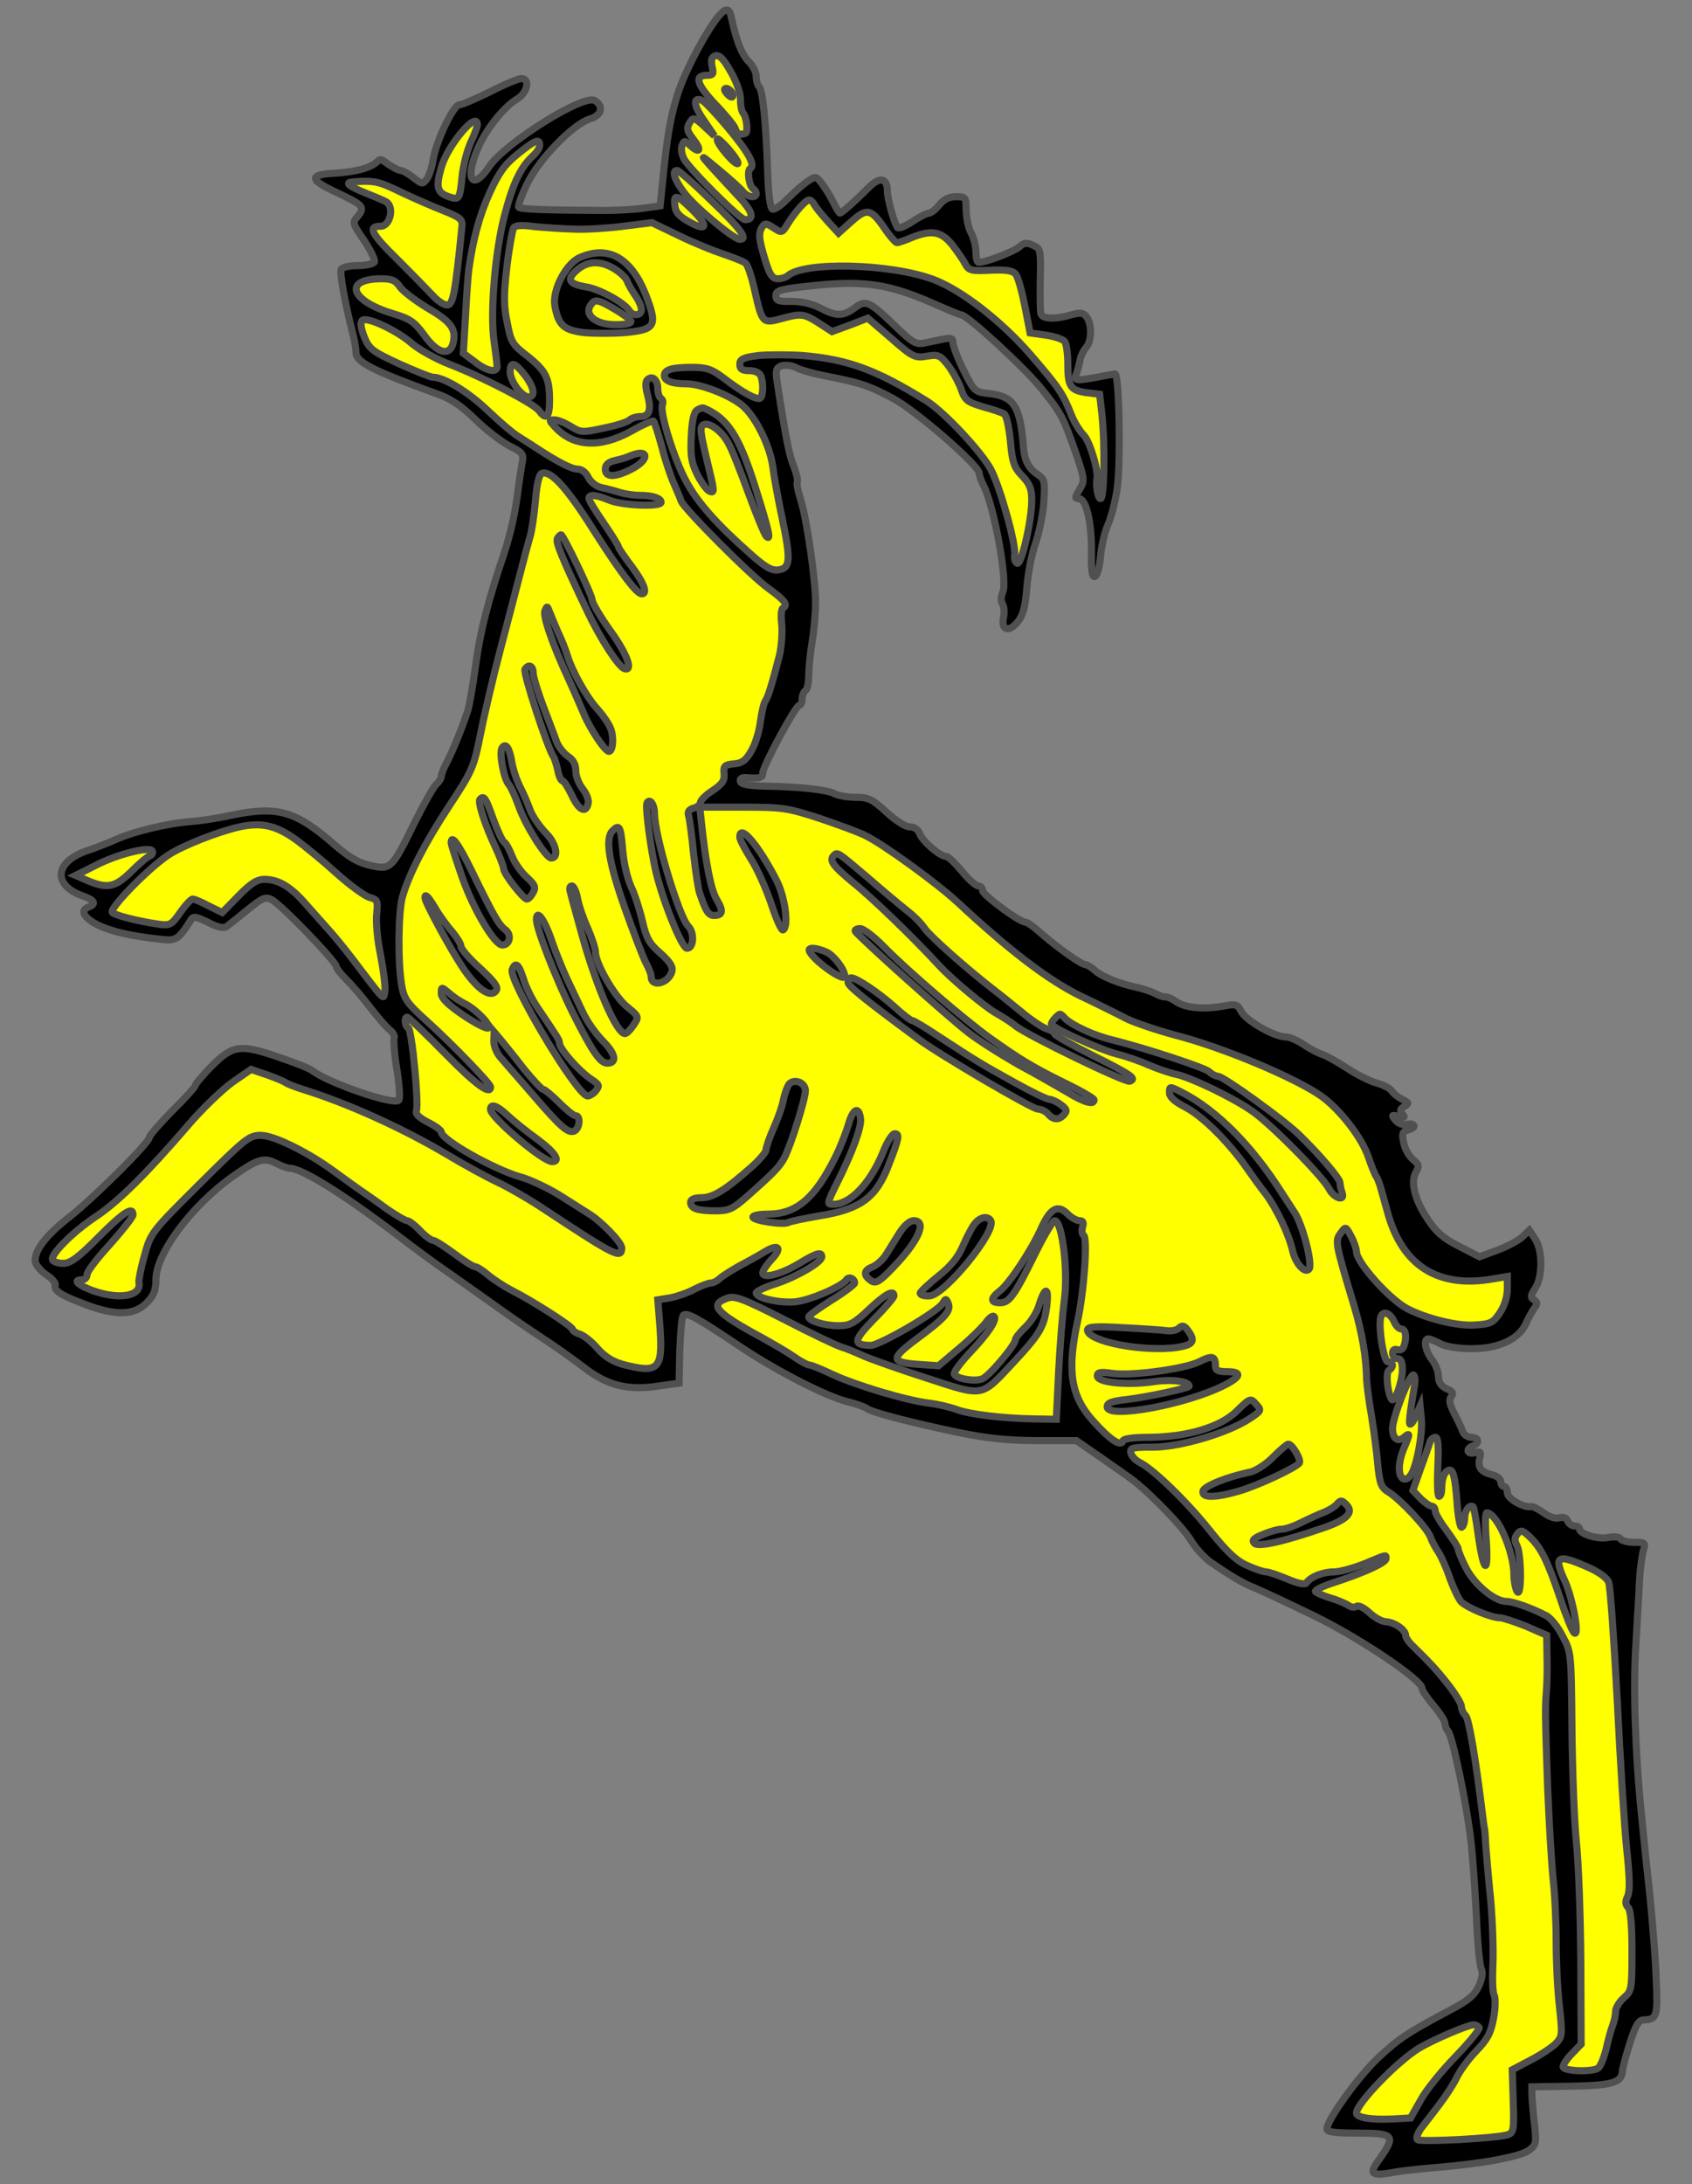 <?xml version="1.0" encoding="utf-8"?>
<svg xmlns="http://www.w3.org/2000/svg" xmlns:dc="http://purl.org/dc/elements/1.1/"
     xmlns:xl="http://www.w3.org/1999/xlink"
     xmlns:xlink="http://www.w3.org/1999/xlink"
     version="1.1"
     viewBox="63 84.656 238.5 307.688"
     width="238.5"
     height="307.688"
     preserveAspectRatio="xMidYMid meet"
     zoomAndPan="magnify"
     contentScriptType="application/ecmascript"
     contentStyleType="text/css">
   <rect x="63" y="84.656" width="238.5" height="307.688" fill="#808080" stroke="none"/>
   <defs/>
   <g stroke-opacity="1" stroke-dasharray="none" stroke="#505050" fill="#ffff00"
      fill-opacity="1">
      <title>Antelope Salient</title>
      <g>
         <title>Layer 2</title>
         <g>
            <g>
               <g  id="outline-0">
                  <path
                        d="M 164.414 86.798 C 162.703 88.74 159.698 94.381 158.635 97.571 C 157.525 100.9 157.017 103.859 156.369 110.563 L 156.046 113.661 L 153.688 113.984 C 152.393 114.169 149.896 114.308 148.093 114.308 C 139.447 114.262 136.303 114.123 136.118 113.846 C 135.98 113.661 136.535 112.135 137.321 110.517 C 138.985 107.049 143.84 102.102 146.151 101.408 C 147.816 100.946 148.139 99.605 146.845 98.819 C 145.319 97.848 134.223 104.784 132.004 108.066 C 129.599 111.673 128.443 109.962 130.339 105.616 C 131.449 102.934 133.992 99.744 135.841 98.634 C 137.367 97.756 137.783 95.722 136.488 95.722 C 136.072 95.722 134.084 96.554 132.096 97.571 C 130.062 98.588 128.12 99.42 127.75 99.42 C 126.918 99.42 124.514 104.46 124.051 107.142 C 123.912 108.159 123.496 109.407 123.173 109.869 C 122.572 110.655 122.479 110.609 121.277 109.684 C 120.584 109.13 119.751 108.667 119.474 108.667 C 119.15 108.667 118.226 108.159 117.393 107.558 C 115.544 106.171 117.903 108.642 109.665 109.093 C 103.289 109.519 112.724 112.274 113.787 113.661 C 114.111 114.077 113.972 114.493 113.417 115.14 C 112.631 116.019 112.677 116.111 114.342 118.562 C 115.267 119.949 115.914 121.289 115.775 121.567 C 115.59 121.844 114.527 122.075 113.417 122.075 C 112.308 122.075 111.244 122.307 111.105 122.584 C 110.828 123 111.614 127.346 112.77 131.831 C 113.001 132.756 113.186 133.911 113.186 134.374 C 113.186 135.668 115.683 136.917 124.514 140.107 C 126.548 140.8 128.027 141.818 130.062 143.806 C 131.587 145.285 133.76 146.95 134.87 147.504 C 136.719 148.429 136.858 148.614 136.581 149.955 C 136.442 150.787 136.211 152.267 136.072 153.284 C 135.702 156.566 135.009 159.71 134.084 162.531 C 131.772 169.374 130.709 173.535 130.062 178.251 C 129.692 181.025 129.183 183.937 128.952 184.723 C 128.212 187.035 126.733 190.642 125.947 192.121 C 125.531 192.861 125.207 193.739 125.207 194.017 C 125.207 194.294 124.883 194.803 124.514 195.126 C 124.144 195.45 122.803 197.808 121.508 200.397 C 118.226 207.101 118.087 207.194 115.267 206.592 C 113.556 206.223 112.261 205.483 110.181 203.68 C 104.679 198.871 102.136 198.132 95.524 199.519 C 93.675 199.935 91.132 200.305 89.837 200.397 C 86.647 200.628 81.885 201.784 79.388 202.894 C 78.279 203.402 76.568 204.05 75.643 204.373 C 70.696 205.899 70.234 209.32 74.719 210.892 C 76.337 211.447 76.614 212.002 75.505 212.418 C 74.21 212.88 74.811 213.99 76.799 214.961 C 78.695 215.886 81.469 216.533 85.815 216.995 C 87.803 217.226 88.219 216.949 89.837 214.36 C 90.254 213.666 90.485 213.713 92.334 214.591 C 93.629 215.285 94.553 215.47 94.923 215.192 C 95.247 214.961 96.588 213.898 97.882 212.834 C 100.009 211.124 100.425 210.939 101.304 211.401 C 102.598 212.048 110.412 220.139 110.412 220.833 C 110.412 221.064 111.059 221.896 111.845 222.682 C 112.631 223.422 114.111 225.179 115.174 226.566 C 116.237 227.953 117.486 229.386 117.948 229.756 C 118.411 230.08 118.688 230.635 118.549 230.958 C 118.457 231.282 118.595 233.316 118.965 235.443 C 119.289 237.524 119.428 239.465 119.197 239.65 C 118.503 240.39 109.256 237.2 107.037 235.489 C 106.759 235.212 104.54 234.333 102.182 233.547 C 96.819 231.698 95.755 231.883 92.75 234.934 C 91.502 236.183 90.531 237.385 90.531 237.57 C 90.531 237.755 89.098 239.373 87.295 241.13 C 85.538 242.933 84.058 244.597 84.058 244.875 C 84.058 245.615 76.291 253.336 72.823 256.064 C 69.494 258.653 67.783 260.872 67.968 262.398 C 68.061 262.86 68.754 263.739 69.54 264.247 C 70.326 264.756 70.881 265.403 70.789 265.68 C 70.511 266.466 71.575 267.114 74.996 268.408 C 79.25 270.027 81.885 269.98 83.642 268.223 C 84.705 267.16 84.983 266.42 84.983 264.848 C 85.029 261.196 90.022 254.492 95.755 250.423 C 99.316 247.926 100.194 247.649 101.905 248.527 C 102.644 248.897 103.477 249.221 103.8 249.221 C 105.511 249.221 111.244 252.781 118.827 258.514 C 121.277 260.41 124.329 262.629 125.531 263.461 C 126.733 264.293 129.692 266.374 132.096 268.085 C 134.454 269.795 137.783 272.061 139.401 273.124 C 141.066 274.188 143.655 276.037 145.18 277.193 C 148.556 279.828 151.376 280.568 155.768 279.921 L 158.727 279.505 L 158.82 274.927 C 158.912 272.385 159.097 270.165 159.328 269.934 C 159.791 269.472 161.501 270.443 167.142 274.234 C 172.366 277.748 179.487 281.4 182.538 282.14 C 183.694 282.417 184.85 282.834 185.173 283.065 C 185.913 283.62 190.999 284.96 198.027 286.44 C 202.142 287.272 205.008 287.596 209.169 287.596 L 214.718 287.596 L 218.139 289.954 C 219.988 291.248 222.069 292.682 222.716 293.19 C 225.305 295.178 229.836 299.894 230.9 301.697 C 231.501 302.715 232.703 304.009 233.489 304.61 C 236.494 306.691 238.297 307.754 239.869 308.355 C 240.748 308.725 244.446 310.436 248.053 312.193 C 254.479 315.29 263.449 321.301 263.449 322.503 C 263.449 322.78 264.189 323.89 265.067 324.907 C 265.946 325.971 266.685 327.08 266.685 327.45 C 266.685 327.82 266.87 328.282 267.101 328.514 C 267.749 329.207 269.783 339.055 270.338 344.002 C 270.615 346.406 270.939 351.307 271.124 354.867 C 271.263 358.427 271.586 361.664 271.817 362.08 C 272.049 362.542 271.91 363.421 271.448 364.438 C 270.846 365.733 269.968 366.472 267.425 367.813 C 261.507 370.957 260.212 371.789 257.346 374.471 C 254.618 376.968 250.041 383.302 250.041 384.55 C 250.041 385.012 251.104 385.151 254.433 385.151 C 259.519 385.151 259.796 385.475 257.485 388.757 C 255.866 390.93 256.236 391.254 259.334 390.699 C 260.444 390.468 263.125 390.191 265.298 390.006 C 271.771 389.497 277.227 388.48 278.475 387.602 C 279.539 386.816 279.585 386.584 279.307 383.995 C 279.123 382.469 278.984 380.62 278.938 379.927 L 278.938 378.632 L 284.532 378.54 C 290.265 378.447 291.606 378.031 291.698 376.413 C 291.698 375.997 292.207 374.193 292.762 372.437 C 293.548 369.94 294.01 369.2 294.704 369.2 C 296.553 369.154 296.692 368.692 296.461 363.513 C 296.368 360.785 295.952 355.561 295.582 351.862 C 295.166 348.163 294.657 343.17 294.426 340.766 C 293.502 331.935 293.178 322.411 293.594 316.261 C 293.779 312.84 294.056 308.771 294.103 307.246 C 294.195 305.72 294.426 303.917 294.611 303.223 C 294.981 301.975 294.935 301.929 293.363 301.929 C 292.438 301.929 291.56 301.697 291.421 301.42 C 291.236 301.143 290.543 301.096 289.71 301.235 C 288.323 301.559 285.642 300.773 285.642 300.033 C 285.642 299.802 285.318 299.617 284.948 299.617 C 284.532 299.617 284.116 299.293 283.977 298.923 C 283.792 298.461 283.376 298.322 282.821 298.461 C 282.313 298.646 281.388 298.368 280.602 297.767 C 279.862 297.259 279.076 296.843 278.845 296.889 C 277.828 297.12 275.47 295.779 275.47 294.947 C 275.47 294.485 275.285 294.069 275.008 294.069 C 274.776 294.069 274.545 293.745 274.545 293.375 C 274.545 293.005 273.99 292.543 273.297 292.404 C 271.725 291.988 271.263 291.387 271.586 290.046 C 271.817 289.214 271.679 289.075 270.893 289.306 C 269.783 289.584 269.552 288.752 270.615 288.336 C 271.632 287.966 271.448 287.133 270.384 287.133 C 269.876 287.133 269.321 286.764 269.182 286.301 C 269.043 285.885 268.489 284.729 267.98 283.758 C 267.333 282.464 267.194 281.863 267.564 281.4 C 267.934 280.938 267.795 280.661 266.917 280.291 C 266.131 279.921 265.761 279.366 265.761 278.534 C 265.761 277.886 265.345 276.823 264.836 276.176 C 263.911 274.974 263.588 273.263 264.327 273.263 C 264.559 273.263 265.345 273.587 266.038 273.957 C 266.824 274.373 268.627 274.65 270.477 274.65 C 274.175 274.65 277.042 273.355 278.059 271.182 C 278.383 270.443 278.938 269.425 279.261 268.963 C 279.77 268.316 279.724 268.085 279.215 267.761 C 278.706 267.437 278.753 267.16 279.4 266.143 C 280.463 264.525 280.463 260.826 279.4 259.208 L 278.568 257.959 L 277.551 258.93 C 276.996 259.439 275.424 260.271 274.037 260.78 L 271.54 261.704 L 268.673 260.225 C 266.454 259.115 265.391 258.19 264.235 256.387 C 262.386 253.659 261.784 251.07 262.617 249.73 C 263.079 248.944 263.033 248.712 262.154 247.973 C 261.6 247.51 260.998 246.447 260.86 245.615 C 260.582 244.32 260.675 244.043 261.553 243.811 C 262.062 243.673 262.432 243.395 262.293 243.21 C 262.154 242.979 261.692 242.933 261.23 243.072 C 260.767 243.164 260.074 242.933 259.704 242.471 C 259.103 241.731 259.149 241.685 260.12 241.916 C 260.998 242.147 261.091 242.101 260.675 241.592 C 260.305 241.13 260.351 240.852 260.952 240.529 C 261.646 240.113 261.646 240.02 260.629 239.512 C 260.028 239.188 259.334 238.633 259.149 238.31 C 258.964 237.986 257.993 237.477 256.976 237.2 C 256.005 236.922 254.156 235.998 252.861 235.119 C 251.567 234.287 250.041 233.409 249.44 233.224 C 248.885 233.039 247.683 232.438 246.804 231.837 C 245.926 231.236 244.77 230.727 244.215 230.727 C 242.643 230.727 238.667 228.462 237.974 227.167 C 237.419 226.104 237.188 226.057 235.477 226.381 C 232.703 226.89 230.16 226.658 228.819 225.78 C 228.172 225.318 227.432 225.04 227.247 225.086 C 227.062 225.133 226.415 224.948 225.86 224.624 C 225.305 224.347 224.103 223.931 223.225 223.746 C 220.774 223.237 218.278 222.22 217.307 221.341 C 216.844 220.925 216.243 220.555 216.012 220.555 C 215.457 220.555 212.036 218.151 209.678 216.071 C 208.753 215.238 207.782 214.545 207.505 214.545 C 206.673 214.545 201.494 210.707 201.494 210.106 C 201.494 209.736 201.217 209.459 200.893 209.459 C 200.57 209.459 199.506 208.534 198.582 207.378 C 197.611 206.223 196.64 205.298 196.362 205.298 C 195.53 205.298 193.08 203.217 192.664 202.154 C 192.432 201.507 191.878 201.137 191.23 201.137 C 190.629 201.137 189.242 200.258 187.948 199.056 C 185.959 197.253 185.451 196.976 183.648 196.976 C 182.492 196.976 181.151 196.744 180.643 196.467 C 179.579 195.912 175.88 195.496 171.026 195.404 C 168.621 195.357 167.512 195.173 167.373 194.756 C 167.234 194.34 167.558 194.155 168.252 194.202 C 170.055 194.34 170.517 194.248 170.517 193.554 C 170.517 192.63 175.141 184.03 175.649 184.03 C 175.88 184.03 176.065 183.614 176.065 183.151 C 176.065 182.643 176.296 182.088 176.528 181.949 C 176.805 181.764 176.99 180.886 176.99 179.961 C 176.99 179.037 177.175 176.91 177.452 175.245 C 177.73 173.581 177.961 171.084 177.961 169.697 C 178.007 166.553 176.713 157.676 175.834 154.948 C 175.464 153.839 175.279 152.775 175.372 152.544 C 175.51 152.359 175.279 151.388 174.909 150.417 C 174.262 148.892 173.754 146.395 172.505 138.211 C 172.32 136.778 172.413 136.454 173.199 136.177 C 173.754 136.038 174.632 136.131 175.233 136.454 C 175.834 136.778 177.637 137.287 179.302 137.61 C 184.11 138.535 185.451 138.951 188.826 140.754 C 192.016 142.419 201.032 150.232 201.032 151.342 C 201.032 151.666 201.309 152.405 201.633 153.053 C 203.113 155.919 205.054 166.507 204.361 168.033 C 204.084 168.68 204.037 169.327 204.315 169.743 C 204.546 170.113 204.592 170.946 204.453 171.639 C 204.084 173.396 205.147 173.812 206.395 172.333 C 207.181 171.408 207.505 170.298 207.736 167.524 C 207.875 165.536 208.43 162.669 208.984 161.144 C 209.493 159.618 210.048 156.983 210.14 155.272 C 210.325 152.359 210.233 152.128 209.169 151.434 C 208.013 150.648 207.412 149.493 207.274 147.736 C 206.811 141.91 205.979 140.523 202.512 140.107 C 200.385 139.876 200.339 139.829 198.859 136.87 C 198.027 135.206 197.379 133.495 197.333 132.987 C 197.333 132.293 197.102 132.201 195.946 132.432 C 195.206 132.571 193.958 132.848 193.265 132.987 C 192.155 133.218 191.6 132.894 189.473 130.86 C 185.497 127.022 185.081 126.838 183.463 128.04 C 181.798 129.242 180.92 129.242 178.608 128.04 C 177.452 127.439 175.927 127.115 174.586 127.115 C 172.736 127.161 172.366 127.022 172.366 126.283 C 172.366 125.543 173.06 125.358 178.053 124.849 C 184.85 124.156 188.41 124.711 194.42 127.346 C 196.501 128.271 198.304 129.011 198.489 129.011 C 199.321 129.011 207.32 136.362 209.724 139.321 C 212.637 142.927 212.868 143.39 214.718 148.707 C 215.873 152.128 215.92 152.359 215.18 153.607 C 214.486 154.717 214.486 154.902 215.087 154.902 C 216.105 154.902 216.891 158.231 216.844 162.438 C 216.798 165.12 216.937 166.045 217.353 165.86 C 217.677 165.767 218 164.519 218.139 162.947 C 218.278 161.467 218.74 159.479 219.202 158.508 C 219.618 157.584 220.173 155.411 220.451 153.654 C 221.005 150.047 220.774 137.333 220.173 137.333 C 219.942 137.379 219.341 137.472 218.832 137.564 C 214.856 138.35 214.301 138.35 214.671 137.472 C 214.856 137.009 215.087 136.131 215.226 135.483 C 215.319 134.836 215.735 134.004 216.105 133.588 C 216.891 132.709 216.937 130.398 216.197 129.334 C 215.688 128.687 215.319 128.641 213.978 129.011 C 211.805 129.658 209.955 129.612 209.724 128.872 C 209.632 128.594 209.585 126.375 209.632 124.017 C 209.724 119.856 209.678 119.671 208.615 119.209 C 207.736 118.793 207.32 118.839 206.673 119.44 C 205.933 120.087 202.003 121.613 200.94 121.613 C 200.708 121.613 200.57 120.919 200.57 120.087 C 200.523 119.301 200.246 118.099 199.876 117.452 C 199.506 116.805 199.229 115.418 199.183 114.308 C 199.183 112.459 199.136 112.366 197.749 112.366 C 196.778 112.366 196.039 112.736 195.391 113.522 C 194.883 114.169 194.236 114.678 193.958 114.678 C 193.634 114.678 192.571 115.233 191.6 115.88 C 190.629 116.527 189.704 116.897 189.52 116.712 C 189.057 116.157 188.086 112.69 188.086 111.58 C 188.086 109.684 186.977 109.5 185.405 111.118 C 183.602 112.921 181.66 114.678 181.382 114.678 C 181.29 114.678 180.874 113.984 180.458 113.152 C 180.088 112.366 179.348 111.164 178.886 110.563 C 178.053 109.453 177.961 109.453 176.851 110.193 C 176.204 110.609 174.956 111.719 174.031 112.643 C 173.152 113.568 172.182 114.215 171.904 114.123 C 171.58 114.031 171.303 112.089 171.211 108.898 C 170.979 101.963 170.517 97.432 170.008 96.877 C 169.777 96.646 169.592 95.999 169.592 95.398 C 169.592 94.843 169.13 93.918 168.529 93.317 C 167.558 92.346 166.772 90.312 166.125 87.261 C 165.847 85.827 165.385 85.689 164.414 86.798 Z"
                        fill="black"/>
               </g>
            </g>
            <g>
               <path d="M 166.079 94.889 C 166.818 96.184 167.419 97.895 167.373 98.681 C 167.373 99.467 167.512 100.299 167.743 100.576 C 168.252 101.177 168.483 103.304 168.067 103.443 C 167.281 103.72 166.865 103.535 166.633 102.749 C 166.495 102.333 165.2 100.761 163.767 99.282 C 161.178 96.508 160.808 95.259 162.703 95.259 C 163.489 95.259 163.628 95.074 163.397 94.15 C 163.258 93.595 163.258 92.947 163.443 92.763 C 164.137 92.069 164.83 92.624 166.079 94.889 Z"/>
            </g>
            <g>
               <path d="M 165.57 102.611 C 168.575 106.217 169.5 107.928 168.76 108.39 C 168.252 108.667 168.575 110.887 169.176 111.256 C 169.407 111.395 169.592 111.673 169.592 111.95 C 169.592 112.597 168.39 112.459 167.743 111.673 C 167.419 111.256 165.894 109.869 164.322 108.575 C 161.732 106.402 161.64 106.356 163.12 108.02 C 163.998 108.991 165.755 110.887 167.003 112.227 C 169.084 114.4 169.454 115.603 168.02 115.603 C 167.327 115.603 160.253 108.575 159.421 107.049 C 159.097 106.448 158.958 105.616 159.143 105.153 C 159.421 104.414 159.513 104.414 160.345 105.2 C 161.64 106.356 161.917 105.801 160.808 104.367 C 159.791 103.073 159.698 102.703 160.345 101.732 C 160.715 101.177 160.993 101.27 162.241 102.426 L 163.721 103.813 L 162.241 101.64 C 160.762 99.559 160.623 98.264 161.917 98.773 C 162.287 98.912 163.906 100.622 165.57 102.611 Z"/>
            </g>
            <g>
               <path d="M 130.293 102.241 C 130.293 102.472 129.877 103.628 129.322 104.784 C 128.813 105.939 128.305 107.974 128.166 109.268 C 127.796 112.875 127.75 112.875 126.132 112.32 C 124.606 111.765 124.421 110.933 125.207 108.251 C 126.085 105.107 130.293 100.114 130.293 102.241 Z"/>
            </g>
            <g>
               <path d="M 139.077 105.107 C 139.077 105.477 138.661 106.124 138.153 106.587 C 136.442 108.112 135.332 110.424 134.177 114.77 C 132.79 119.902 132.05 128.687 132.651 132.848 C 132.882 134.42 133.067 135.992 133.067 136.269 C 133.067 137.24 131.634 136.963 129.923 135.622 L 128.305 134.42 L 128.628 129.057 C 128.767 126.098 128.998 123.185 129.091 122.538 C 129.692 118.284 130.617 114.909 132.05 111.765 C 133.344 108.945 134.177 107.789 135.98 106.356 C 138.43 104.367 139.077 104.136 139.077 105.107 Z"/>
            </g>
            <g>
               <path d="M 163.304 112.967 C 167.419 116.897 168.483 118.377 167.281 118.377 C 166.402 118.377 160.715 113.614 159.375 111.719 C 158.034 109.916 157.664 108.667 158.45 108.667 C 158.681 108.667 160.9 110.609 163.304 112.967 Z"/>
            </g>
            <g>
               <path d="M 119.798 111.857 C 121.37 112.597 123.912 113.707 125.438 114.308 C 127.889 115.279 128.212 115.556 128.12 116.527 C 127.149 126.144 126.871 127.624 125.993 127.624 C 125.531 127.624 124.606 126.976 123.912 126.19 C 123.219 125.451 121.046 123.231 119.104 121.289 C 115.313 117.591 114.758 116.527 116.654 116.527 C 117.948 116.527 118.558 114.033 117.587 113.201 C 116.709 112.507 109.878 110.422 112.893 110.267 C 116.055 110.006 116.7 110.378 119.798 111.857 Z"/>
            </g>
            <g>
               <path d="M 160.438 114.077 C 162.888 116.435 162.75 117.359 160.253 115.972 C 158.773 115.186 158.219 114.585 158.126 113.614 C 157.941 111.95 158.357 112.042 160.438 114.077 Z"/>
            </g>
            <g>
               <path d="M 177.776 113.476 C 177.961 113.846 178.839 114.909 179.672 115.834 L 181.197 117.498 L 183 115.88 C 185.173 113.938 185.775 114.031 187.67 116.805 C 188.41 117.914 189.242 118.839 189.427 118.839 C 189.658 118.839 190.583 118.515 191.461 118.145 C 194.282 116.99 195.669 117.221 197.241 119.163 C 197.981 120.133 198.813 121.336 199.09 121.89 C 199.553 122.769 199.969 122.861 202.604 122.723 C 204.823 122.63 205.748 122.769 206.164 123.277 C 206.488 123.647 207.043 125.682 207.459 127.762 L 208.198 131.553 L 210.464 131.877 C 211.712 132.062 212.914 132.478 213.099 132.802 C 213.33 133.125 213.515 134.559 213.515 135.946 C 213.515 139.136 213.885 139.645 216.151 139.968 L 218 140.199 L 218.324 143.02 C 218.786 147.412 218.647 154.902 218.139 154.902 C 217.769 154.902 217.445 153.191 217.63 152.035 C 217.815 150.787 216.613 146.857 215.781 145.979 C 215.226 145.424 214.486 144.222 214.116 143.343 C 212.822 140.061 212.313 139.321 208.291 134.651 C 204.13 129.843 198.489 125.497 194.559 124.017 C 188.456 121.752 176.296 121.474 174.031 123.509 C 173.754 123.74 173.152 123.925 172.644 123.925 C 171.858 123.925 171.488 123.37 170.841 121.243 C 169.962 118.33 169.87 117.498 170.471 116.573 C 170.794 116.065 171.072 116.111 172.043 116.758 C 173.199 117.498 173.245 117.498 174.031 116.204 C 175.094 114.493 176.574 112.828 177.036 112.828 C 177.267 112.828 177.591 113.106 177.776 113.476 Z"/>
            </g>
            <g>
               <path d="M 144.21 116.943 C 146.059 116.99 149.249 116.758 151.237 116.481 L 154.89 116.019 L 158.635 117.822 C 160.715 118.839 163.582 119.995 164.969 120.457 C 166.356 120.919 167.743 121.474 168.067 121.705 C 168.39 121.937 168.945 123.647 169.361 125.497 C 170.425 130.166 170.471 130.259 173.06 129.565 C 175.927 128.779 176.296 128.826 178.423 130.166 L 180.273 131.369 L 182.816 130.444 L 185.312 129.473 L 188.595 132.293 C 191.646 134.975 191.97 135.114 193.634 134.836 C 195.299 134.559 195.53 134.697 196.686 136.177 C 197.333 137.055 198.165 138.581 198.489 139.506 C 198.998 141.032 199.368 141.309 201.541 141.956 C 202.928 142.326 204.268 142.789 204.546 142.973 C 204.869 143.158 205.239 144.915 205.424 146.811 C 205.702 149.862 205.933 150.51 207.089 151.712 C 208.152 152.821 208.43 153.515 208.43 155.133 C 208.43 158 206.996 164.195 206.395 164.01 C 206.118 163.918 205.933 163.409 206.025 162.854 C 206.257 161.421 204.037 153.469 202.696 150.833 C 201.448 148.429 196.131 142.696 193.588 141.124 C 186.468 136.732 182.584 135.298 176.204 134.744 C 174.123 134.605 171.257 134.605 169.87 134.744 C 167.743 135.021 167.281 135.252 167.281 135.992 C 167.281 136.639 167.604 136.87 168.621 136.87 C 169.407 136.87 170.055 137.148 170.24 137.61 C 170.656 138.674 170.563 140.477 170.147 140.754 C 169.639 141.032 167.558 139.876 164.969 137.888 C 163.304 136.639 162.565 136.408 160.53 136.408 C 157.71 136.408 156.647 136.732 156.647 137.564 C 156.647 138.304 157.71 138.72 159.698 138.72 C 161.686 138.72 165.524 140.153 167.512 141.679 C 169.407 143.158 171.534 147.366 171.95 150.51 C 172.089 151.758 172.69 154.994 173.245 157.63 C 174.493 163.594 174.401 164.704 172.736 164.935 C 171.765 165.074 170.887 164.565 168.806 162.716 C 164.044 158.508 161.363 155.503 159.744 152.498 C 158.08 149.493 155.953 142.742 156.369 141.679 C 156.508 141.309 156.415 140.939 156.184 140.8 C 155.907 140.615 155.722 140.014 155.722 139.413 C 155.722 138.165 154.936 137.472 154.242 138.165 C 153.965 138.442 153.965 139.182 154.289 140.338 C 154.844 142.419 154.52 143.343 153.225 143.343 C 152.67 143.343 151.977 143.575 151.7 143.852 C 151.468 144.083 149.804 144.638 148.093 144.962 C 145.134 145.609 144.857 145.609 143.47 144.73 C 142.638 144.222 141.62 143.806 141.158 143.806 C 140.372 143.806 140.372 143.852 141.204 144.777 C 143.747 147.597 147.538 147.828 151.931 145.424 C 153.549 144.499 155.028 143.852 155.121 143.991 C 155.26 144.129 155.768 145.701 156.277 147.551 C 156.739 149.4 157.525 151.758 157.987 152.775 C 158.45 153.839 158.912 154.902 159.005 155.226 C 159.328 156.243 168.899 165.86 171.349 167.57 C 173.707 169.281 174.123 169.882 173.337 170.344 C 173.106 170.483 173.06 171.547 173.199 172.702 C 173.291 173.858 173.152 175.754 172.875 176.956 C 171.812 181.071 171.257 182.874 170.887 183.383 C 170.656 183.706 170.378 184.955 170.193 186.249 C 170.055 187.544 169.5 189.393 168.945 190.364 C 168.159 191.751 167.651 192.167 166.448 192.26 C 165.108 192.398 164.969 192.583 165.061 193.647 C 165.154 194.618 164.83 195.08 163.489 196.005 C 162.518 196.606 161.732 197.392 161.732 197.715 C 161.732 197.993 161.316 198.363 160.762 198.501 C 160.114 198.686 159.883 199.01 160.068 199.611 C 160.207 200.073 160.53 202.431 160.762 204.928 C 161.039 207.378 161.409 209.736 161.548 210.245 C 162.426 212.927 162.842 213.62 163.628 213.62 C 164.876 213.62 165.015 213.019 164.044 211.401 C 163.212 210.06 162.472 206.223 161.871 200.536 L 161.64 198.363 L 167.651 198.363 C 173.337 198.363 173.985 198.455 178.654 199.981 C 181.382 200.906 184.249 201.969 185.035 202.385 C 187.716 203.726 195.068 209.089 197.934 211.725 C 205.286 218.567 210.695 222.682 215.18 224.901 C 217.723 226.104 220.682 227.583 221.838 228.184 C 222.994 228.739 225.999 229.756 228.542 230.45 C 235.431 232.207 245.741 236.553 249.347 239.142 C 251.983 241.084 254.942 244.921 255.866 247.603 C 256.283 248.851 256.791 250.099 256.976 250.377 C 257.161 250.608 257.438 251.348 257.623 251.995 C 257.808 252.642 258.224 254.168 258.594 255.463 C 260.675 263.045 265.761 266.189 273.528 264.802 L 275.47 264.478 L 275.47 266.235 C 275.47 267.345 275.054 268.64 274.407 269.61 C 273.436 271.044 273.112 271.182 270.754 271.321 C 268.304 271.46 264.05 270.396 261.368 269.009 C 258.825 267.669 254.202 262.49 254.202 260.965 C 254.202 260.595 253.878 259.624 253.462 258.838 C 252.722 257.451 252.676 257.404 252.075 258.237 C 251.15 259.485 251.104 259.393 253.878 268.64 C 254.988 272.338 255.589 275.852 255.635 279.042 C 255.681 279.782 255.959 282.094 256.329 284.128 C 256.652 286.163 257.069 289.26 257.207 290.971 C 257.485 293.699 257.67 294.207 258.733 294.855 C 260.444 295.918 264.327 300.079 264.651 301.235 C 264.836 301.744 265.298 302.668 265.761 303.316 C 266.177 303.963 266.917 305.627 267.379 307.014 C 267.887 308.401 268.581 309.881 268.951 310.297 C 269.783 311.129 273.204 312.563 274.453 312.563 C 274.869 312.563 276.533 313.117 278.152 313.765 L 281.018 315.013 L 281.064 318.064 C 281.111 319.729 281.064 321.948 280.972 322.965 C 280.787 325.185 280.787 326.202 281.157 336.605 C 281.342 341.043 281.665 346.684 281.897 349.088 C 282.174 351.492 282.359 355.653 282.359 358.335 C 282.359 361.017 282.544 365.039 282.821 367.351 C 283.237 371.327 283.237 371.558 282.266 372.575 C 281.665 373.13 280.093 374.193 278.706 374.887 L 276.163 376.228 L 276.302 380.666 C 276.441 384.689 276.348 385.105 275.516 385.382 C 273.898 385.891 263.218 386.446 262.802 386.076 C 262.57 385.845 262.848 385.105 263.403 384.365 C 263.958 383.672 265.113 382.146 265.992 380.99 C 266.87 379.834 267.934 378.17 268.35 377.291 C 268.766 376.413 269.968 374.748 271.078 373.592 C 272.696 371.928 273.158 371.003 273.528 368.969 C 273.806 367.582 273.806 366.102 273.621 365.733 C 273.389 365.316 273.343 363.421 273.436 361.433 C 273.528 359.445 273.389 355.283 273.112 352.186 C 272.788 349.088 272.511 345.62 272.418 344.464 C 272.372 343.309 272.28 342.291 272.234 342.153 C 272.187 342.014 272.095 341.274 272.002 340.535 C 270.985 332.212 270.06 326.849 269.598 326.341 C 269.275 326.063 268.997 325.462 268.997 325.046 C 268.997 324.676 268.165 323.289 267.194 322.041 C 265.483 319.868 264.651 318.989 262.201 316.585 C 261.6 316.03 261.137 315.337 261.137 315.059 C 261.137 314.273 259.611 313.21 258.409 313.117 C 257.808 313.117 256.745 312.516 256.005 311.823 C 255.312 311.175 254.526 310.759 254.202 310.944 C 253.925 311.129 253.462 311.083 253.139 310.852 C 252.815 310.621 251.705 310.112 250.596 309.788 C 249.486 309.465 248.515 309.002 248.423 308.864 C 248.284 308.679 249.486 308.078 251.104 307.569 C 255.358 306.182 258.363 304.795 258.363 304.24 C 258.363 303.639 258.594 303.593 255.358 304.934 C 253.832 305.535 251.89 306.09 251.058 306.09 C 249.486 306.09 247.729 306.783 247.174 307.615 C 246.989 307.939 246.018 307.754 244.493 307.107 C 243.152 306.552 241.811 306.09 241.441 306.09 C 241.118 306.09 239.962 305.72 238.852 305.211 C 237.326 304.564 236.032 303.362 233.72 300.495 C 230.484 296.38 225.629 291.664 223.687 290.693 C 223.04 290.37 222.485 289.769 222.392 289.306 C 222.254 288.613 222.67 288.52 225.536 288.52 C 229.328 288.52 236.032 286.532 239.083 284.544 C 240.84 283.388 240.84 283.342 240.054 282.464 C 239.268 281.585 239.222 281.585 237.326 283.435 C 235.015 285.7 230.391 287.087 224.982 287.133 C 222.762 287.133 221.375 287.318 221.283 287.642 C 221.005 288.52 219.433 287.457 217.075 284.822 C 213.932 281.308 213.377 277.794 214.902 270.72 C 215.827 266.466 216.336 259.023 215.735 258.653 C 215.504 258.514 215.457 258.006 215.596 257.497 C 215.781 256.896 215.688 256.618 215.18 256.618 C 214.764 256.618 214.024 256.202 213.469 255.648 C 212.128 254.307 211.065 254.862 209.863 257.497 C 208.476 260.641 205.332 265.403 203.991 266.466 C 202.558 267.576 202.558 268.177 203.991 268.177 C 205.286 268.177 206.025 267.16 209.123 260.826 C 210.279 258.514 211.435 256.618 211.666 256.618 C 212.729 256.618 213.608 263.924 213.007 267.9 C 212.776 269.703 212.406 274.188 212.221 277.886 L 211.897 284.591 L 208.753 284.544 C 204.13 284.452 199.645 283.897 197.796 283.203 C 196.917 282.88 195.206 282.464 194.004 282.325 C 190.814 281.955 183.694 279.828 180.411 278.303 C 178.839 277.563 177.406 276.962 177.129 276.962 C 176.851 276.962 175.88 276.453 174.956 275.806 C 174.031 275.159 171.95 273.957 170.378 273.078 C 163.859 269.564 162.888 268.455 165.524 267.53 C 166.587 267.16 167.697 267.576 173.615 270.581 C 177.36 272.523 180.966 274.234 181.613 274.419 C 182.261 274.604 183.602 275.159 184.619 275.621 C 185.636 276.083 189.658 277.517 193.542 278.765 C 201.818 281.447 201.171 281.585 205.933 276.499 C 209.585 272.569 210.186 271.552 210.556 268.593 C 210.88 265.819 210.279 265.865 209.401 268.686 C 209.123 269.61 208.245 270.951 207.505 271.645 C 206.719 272.385 206.118 273.171 206.118 273.402 C 206.118 274.141 202.373 278.58 201.448 278.904 C 200.431 279.32 197.888 278.904 197.518 278.256 C 197.379 278.025 198.258 276.777 199.506 275.436 C 202.28 272.523 203.575 270.581 203.113 270.119 C 202.928 269.934 202.465 270.304 202.049 270.859 C 201.633 271.46 199.969 273.124 198.304 274.511 L 195.299 277.054 L 192.617 276.869 C 188.549 276.592 188.456 276.083 192.109 273.355 C 196.177 270.35 197.056 269.379 196.686 268.316 C 196.362 267.576 196.316 267.53 195.9 268.223 C 195.299 269.379 186.977 274.188 185.728 274.188 C 183.185 274.141 183.278 273.494 186.191 270.489 C 187.763 268.917 189.011 267.437 189.011 267.206 C 189.011 266.282 187.809 266.929 185.497 269.102 C 183.417 271.09 182.769 271.414 181.197 271.414 C 179.209 271.414 176.99 270.72 176.99 270.165 C 177.036 269.934 178.469 268.917 180.226 267.807 C 182.03 266.698 183.463 265.588 183.463 265.403 C 183.463 264.756 182.631 264.432 182.307 264.941 C 181.706 265.865 177.36 267.761 175.187 268.038 C 172.968 268.27 169.592 267.53 169.592 266.79 C 169.592 266.559 170.887 265.958 172.505 265.449 C 175.51 264.432 178.839 262.444 178.839 261.704 C 178.839 260.965 178.1 261.149 175.742 262.583 C 173.152 264.155 170.517 264.848 170.517 263.97 C 170.517 263.646 171.072 262.814 171.765 262.074 C 173.291 260.456 172.783 259.809 170.841 260.965 C 170.008 261.473 168.437 262.352 167.281 262.953 C 166.125 263.6 164.876 264.386 164.46 264.756 C 164.09 265.126 163.489 265.403 163.166 265.403 C 162.842 265.403 161.779 265.819 160.854 266.282 C 159.929 266.79 158.404 267.299 157.479 267.484 L 155.722 267.761 L 156.046 271.876 C 156.415 277.563 155.814 278.164 150.821 276.869 C 149.342 276.453 148.232 275.76 147.215 274.604 C 146.429 273.679 145.319 272.801 144.764 272.616 C 144.163 272.431 143.701 272.107 143.701 271.922 C 143.701 271.506 137.968 267.854 135.101 266.42 C 134.038 265.865 132.558 264.894 131.772 264.247 C 131.033 263.6 130.2 263.091 129.923 263.091 C 129.692 263.091 128.351 262.259 127.01 261.242 C 125.623 260.225 124.329 259.393 124.051 259.393 C 123.774 259.393 122.942 258.792 122.202 258.006 C 121.462 257.22 120.63 256.618 120.399 256.618 C 120.121 256.618 118.873 255.879 117.578 255 C 116.33 254.076 114.527 252.827 113.648 252.226 C 112.77 251.625 111.198 250.469 110.181 249.73 C 106.482 247.002 101.627 244.597 99.778 244.597 C 98.113 244.597 97.605 245.014 91.132 251.44 C 84.289 258.237 84.243 258.329 83.365 261.519 C 82.856 263.276 82.532 264.987 82.579 265.311 C 82.995 267.252 79.851 267.807 76.059 266.466 C 73.933 265.68 73.193 264.941 74.58 264.941 C 74.95 264.941 75.273 264.617 75.273 264.201 C 75.273 263.785 76.707 261.889 78.51 259.947 C 80.267 257.959 81.746 256.11 81.746 255.786 C 81.746 254.538 80.406 255.416 76.892 258.93 C 74.118 261.751 72.916 262.629 71.945 262.629 C 71.251 262.629 70.604 262.444 70.419 262.167 C 70.003 261.473 73.239 258.19 76.614 255.971 C 79.758 253.844 83.596 250.053 89.606 243.072 C 91.502 240.852 94.276 238.217 95.709 237.154 L 98.391 235.304 L 100.564 236.044 C 101.766 236.46 102.968 236.969 103.246 237.154 C 103.477 237.339 104.54 237.755 105.557 238.078 C 112.123 240.113 119.798 243.627 125.901 247.233 C 128.212 248.62 131.402 250.377 133.067 251.163 C 134.731 251.949 137.69 253.659 139.632 254.954 C 149.573 261.519 150.636 262.074 150.636 260.456 C 150.636 259.67 147.677 256.618 145.874 255.555 C 145.319 255.185 143.516 254.076 141.852 253.012 C 140.187 251.995 137.69 250.793 136.257 250.423 C 132.466 249.313 125.207 245.198 125.207 244.135 C 125.207 243.904 124.375 243.257 123.311 242.748 C 122.063 242.101 121.508 241.546 121.693 241.13 C 122.063 240.113 121.046 229.571 120.537 229.432 C 120.075 229.248 119.936 227.953 120.399 227.953 C 120.584 227.953 122.942 230.218 125.716 233.039 C 130.062 237.477 132.188 239.003 132.142 237.755 C 132.096 237.292 126.918 231.883 123.173 228.508 C 120.352 225.965 119.936 225.364 119.613 223.422 C 119.058 220.185 119.15 213.158 119.705 211.077 C 120.584 207.933 122.895 203.402 126.363 198.132 C 129.553 193.277 129.784 192.815 130.755 187.96 C 131.31 185.14 132.558 179.869 133.529 176.17 C 134.5 172.471 135.749 167.709 136.303 165.536 C 136.858 163.363 137.505 160.959 137.737 160.173 C 137.968 159.433 138.291 157.168 138.476 155.179 C 138.661 152.868 138.985 151.481 139.355 151.342 C 140.603 150.88 142.776 153.191 146.521 159.109 C 150.497 165.351 152.717 168.31 153.456 168.31 C 154.335 168.31 153.78 166.784 152.023 164.426 C 151.006 163.086 150.174 161.837 150.174 161.699 C 150.174 161.514 149.249 160.034 148.093 158.323 C 146.937 156.659 146.013 155.133 146.013 154.856 C 146.013 154.255 147.03 154.347 148.925 155.133 C 150.729 155.873 156.184 156.104 156.184 155.411 C 156.184 154.856 154.982 154.44 153.225 154.44 C 152.393 154.44 151.099 154.255 150.359 154.024 C 149.619 153.792 148.417 153.469 147.723 153.33 C 146.984 153.145 146.244 152.544 145.92 151.897 C 145.597 151.203 144.995 150.741 144.394 150.741 C 143.562 150.741 141.482 149.678 138.338 147.597 C 137.875 147.273 136.858 146.672 136.165 146.21 C 135.425 145.794 133.483 144.129 131.772 142.511 C 129.045 139.876 125.577 137.795 124.005 137.795 C 123.681 137.795 121.508 136.917 119.243 135.9 C 115.451 134.143 115.035 133.819 114.342 132.108 C 113.88 130.906 113.741 130.12 114.064 129.797 C 114.666 129.196 119.012 131.23 121.092 133.079 C 122.017 133.865 124.375 135.206 126.409 135.992 C 131.495 137.98 138.245 141.54 138.985 142.511 C 140.002 143.898 140.464 143.436 140.464 141.078 C 140.464 137.888 139.956 136.917 137.367 134.836 C 135.24 133.218 135.009 132.848 134.5 130.12 C 133.992 127.762 133.992 126.19 134.454 122.214 C 134.778 119.486 135.24 116.99 135.425 116.712 C 135.702 116.388 136.673 116.342 138.291 116.573 C 139.632 116.712 142.314 116.897 144.21 116.943 Z"/>
            </g>
            <g>
               <path d="M 119.381 125.081 C 119.798 125.682 121.554 127.022 123.311 128.086 C 126.594 129.982 127.334 130.999 126.871 132.987 C 126.363 134.929 124.606 134.42 122.803 131.877 C 121.416 129.982 120.815 129.565 118.364 128.826 C 112.354 127.022 111.337 123.971 116.7 123.925 C 118.226 123.925 118.78 124.156 119.381 125.081 Z"/>
            </g>
            <g>
               <path d="M 136.951 137.472 C 138.291 139.182 138.523 140.569 137.505 140.569 C 136.535 140.569 134.916 138.35 134.916 137.055 C 134.916 135.53 135.564 135.668 136.951 137.472 Z"/>
            </g>
            <g>
               <path d="M 104.448 202.755 C 105.835 203.726 108.516 205.945 110.412 207.656 C 112.308 209.367 114.434 210.892 115.082 211.077 C 116.191 211.355 116.284 211.54 116.099 213.343 C 115.96 214.452 116.191 217.088 116.654 219.261 C 117.07 221.434 117.347 223.699 117.255 224.3 C 117.116 225.271 117.07 225.271 116.422 224.578 C 116.053 224.162 114.804 222.543 113.648 221.018 C 112.492 219.446 110.689 217.18 109.672 216.024 C 108.609 214.822 106.944 212.973 105.973 211.863 C 103.939 209.552 102.228 208.534 100.287 208.534 C 99.223 208.534 98.345 209.089 96.588 210.892 L 94.322 213.204 L 92.427 212.279 C 91.409 211.725 90.392 211.308 90.161 211.308 C 89.93 211.308 89.144 212.141 88.404 213.204 C 87.202 214.915 86.971 215.053 85.491 214.869 C 82.532 214.452 79.25 213.62 78.834 213.204 C 78.325 212.695 83.781 207.101 86.647 205.159 C 88.635 203.818 93.675 201.83 96.773 201.137 C 99.778 200.489 101.766 200.906 104.448 202.755 Z"/>
            </g>
            <g>
               <path d="M 84.151 205.205 C 83.827 205.298 82.671 206.269 81.515 207.425 C 79.203 209.69 78.14 209.875 75.366 208.719 L 73.655 207.98 L 76.429 206.592 C 79.527 204.974 84.197 203.818 84.474 204.558 C 84.567 204.789 84.428 205.113 84.151 205.205 Z"/>
            </g>
            <g>
               <path d="M 259.519 270.859 C 259.75 271.414 260.212 271.876 260.536 271.876 C 261.183 271.876 261.322 273.171 260.86 274.373 C 260.721 274.743 260.305 274.927 259.935 274.789 C 259.565 274.65 259.288 274.835 259.288 275.297 C 259.288 275.713 259.611 276.037 259.981 276.037 C 260.444 276.037 260.675 276.499 260.675 277.609 C 260.675 279.32 259.565 282.417 259.149 281.77 C 258.548 280.799 258.317 277.979 258.779 277.702 C 259.473 277.239 259.426 276.499 258.641 276.499 C 257.993 276.499 257.161 270.859 257.716 269.98 C 258.132 269.287 259.01 269.703 259.519 270.859 Z"/>
            </g>
            <g>
               <path d="M 262.386 279.828 C 261.692 283.989 261.553 285.284 261.784 285.284 C 261.969 285.284 262.339 284.729 262.617 283.989 L 263.172 282.741 L 263.356 284.591 C 263.541 286.717 262.663 291.387 261.831 292.497 C 261.507 292.959 261.045 293.144 260.767 292.959 C 260.028 292.497 260.074 290.647 260.906 288.659 C 261.784 286.625 261.784 286.394 260.906 287.133 C 260.028 287.873 259.288 287.318 259.288 285.885 C 259.288 284.406 261.646 278.349 262.201 278.349 C 262.432 278.349 262.524 279.042 262.386 279.828 Z"/>
            </g>
            <g>
               <path d="M 265.668 291.295 C 265.576 293.56 265.622 295.456 265.853 295.456 C 266.038 295.456 266.223 294.947 266.223 294.346 C 266.223 292.774 266.685 291.757 267.379 291.757 C 267.841 291.757 268.119 292.959 268.35 295.918 C 268.489 298.184 268.812 299.94 269.043 299.802 C 269.275 299.663 269.459 299.062 269.459 298.461 C 269.459 297.444 270.199 296.519 270.662 296.935 C 270.754 297.028 271.078 298.785 271.355 300.819 C 272.095 306.136 272.835 306.783 272.511 301.79 C 272.326 299.571 272.372 297.767 272.557 297.767 C 273.99 297.767 276.395 303.177 276.395 306.506 C 276.395 307.43 276.626 308.494 276.857 308.864 C 277.504 309.835 277.458 303.547 276.811 302.345 C 276.441 301.651 276.487 301.235 276.903 300.726 C 277.366 300.125 277.643 300.218 278.66 301.189 C 280.232 302.715 281.111 304.471 282.914 309.788 C 283.7 312.193 284.578 314.366 284.856 314.643 C 285.734 315.522 284.717 309.927 283.607 307.43 C 281.943 303.824 282.451 303.501 286.751 305.396 C 288.369 306.09 289.525 306.922 289.757 307.569 C 289.988 308.17 290.496 315.614 290.959 324.121 C 291.375 332.628 291.976 342.107 292.299 345.158 C 292.716 349.042 292.762 351.03 292.438 351.77 C 292.068 352.509 292.115 352.972 292.484 353.342 C 292.854 353.711 293.039 355.838 293.039 359.491 C 293.039 364.9 292.993 365.131 291.883 366.102 C 291.236 366.657 290.727 367.536 290.727 367.998 C 290.727 368.507 290.543 369.385 290.311 369.986 C 290.08 370.587 289.664 372.067 289.387 373.361 C 289.063 374.61 288.554 375.812 288.277 375.997 C 287.352 376.598 283.33 376.413 283.33 375.812 C 283.33 375.488 283.885 374.656 284.624 373.916 L 285.873 372.622 L 285.827 360.878 C 285.78 354.405 285.503 346.776 285.179 343.91 C 284.902 341.043 284.624 333.877 284.578 328.051 C 284.486 317.51 284.486 317.417 283.237 315.105 C 282.59 313.811 281.527 312.516 280.926 312.239 C 278.753 311.129 276.256 310.251 275.331 310.251 C 273.667 310.251 270.846 307.893 269.644 305.535 C 269.043 304.333 268.535 303.131 268.535 302.853 C 268.535 302.622 267.795 301.466 266.917 300.264 C 266.038 299.108 265.298 297.86 265.298 297.49 C 265.298 297.12 265.067 296.843 264.836 296.843 C 264.559 296.843 263.819 296.334 263.218 295.733 L 262.154 294.623 L 263.264 291.479 C 263.911 289.723 264.512 288.012 264.605 287.688 C 264.697 287.411 265.067 287.133 265.345 287.133 C 265.714 287.133 265.807 288.336 265.668 291.295 Z"/>
            </g>
            <g>
               <path d="M 271.494 370.264 C 271.632 370.495 270.153 372.298 268.211 374.332 C 266.269 376.32 264.004 379.094 263.264 380.481 L 261.831 383.024 L 259.288 383.163 C 256.329 383.302 254.202 382.978 254.202 382.331 C 254.202 380.99 259.935 375.072 263.033 373.176 C 265.067 371.974 269.829 369.94 270.708 369.894 C 270.985 369.894 271.355 370.079 271.494 370.264 Z"/>
            </g>
            <g>
               <g  id="outline-1">
                  <path
                        d="M 165.431 97.802 C 165.755 98.218 166.125 98.403 166.217 98.311 C 166.541 97.987 165.894 97.109 165.339 97.109 C 165.061 97.109 165.061 97.386 165.431 97.802 Z"
                        fill="black"/>
               </g>
            </g>
            <g>
               <g  id="outline-2">
                  <path
                        d="M 164.09 104.275 C 164.044 104.969 166.68 108.02 167.003 107.696 C 167.142 107.558 166.541 106.633 165.662 105.616 C 164.784 104.645 164.09 103.998 164.09 104.275 Z"
                        fill="black"/>
               </g>
            </g>
            <g>
               <g  id="outline-3">
                  <path
                        d="M 144.764 120.919 C 142.776 121.752 140.834 125.543 141.204 127.716 C 141.713 130.49 142.453 131.137 145.273 131.507 C 146.706 131.646 149.342 131.646 151.099 131.507 C 155.445 131.091 155.722 130.583 154.011 126.144 C 151.977 121.012 148.787 119.163 144.764 120.919 Z"
                        fill="black"/>
               </g>
            </g>
            <g>
               <path d="M 149.619 122.538 C 150.451 123.046 151.283 123.832 151.422 124.295 C 151.561 124.711 152.116 125.635 152.578 126.329 C 153.04 126.976 153.41 127.855 153.41 128.271 C 153.41 129.149 152.208 129.242 151.7 128.41 C 151.006 127.3 147.585 125.404 145.643 125.081 C 143.146 124.665 142.776 124.017 144.348 122.676 C 145.874 121.382 147.631 121.336 149.619 122.538 Z"/>
            </g>
            <g>
               <path d="M 151.931 129.889 C 152.023 130.213 151.237 130.398 149.804 130.398 C 146.706 130.398 145.042 128.779 146.567 127.254 C 146.984 126.838 147.631 127.022 149.434 128.086 C 150.729 128.826 151.838 129.658 151.931 129.889 Z"/>
            </g>
            <g>
               <g  id="outline-4">
                  <path
                        d="M 161.27 142.419 C 160.808 142.696 160.53 143.898 160.438 146.21 C 160.299 149.03 160.484 149.909 161.363 151.666 C 161.964 152.775 162.703 153.792 163.073 153.885 C 163.767 154.116 163.721 153.885 162.565 149.123 C 161.686 145.47 161.64 144.823 162.149 144.499 C 162.935 144.037 164.83 145.424 165.709 147.181 C 166.171 147.967 167.419 151.157 168.529 154.209 C 169.639 157.214 170.748 159.942 171.026 160.219 C 171.719 160.866 171.442 159.572 169.407 153.099 C 167.142 145.979 165.524 143.528 162.195 142.141 C 162.056 142.049 161.64 142.187 161.27 142.419 Z"
                        fill="black"/>
               </g>
            </g>
            <g>
               <g  id="outline-5">
                  <path
                        d="M 151.792 148.892 C 151.283 149.123 150.312 149.4 149.619 149.539 C 148.741 149.77 148.324 150.14 148.324 150.741 C 148.324 151.943 149.665 151.943 152.023 150.741 C 154.659 149.4 154.474 147.736 151.792 148.892 Z"
                        fill="black"/>
               </g>
            </g>
            <g>
               <g  id="outline-6">
                  <path
                        d="M 141.574 160.496 C 141.297 161.005 142.083 162.993 145.828 170.853 C 147.631 174.644 150.174 178.574 151.006 178.852 C 152.301 179.268 151.422 176.817 149.018 173.488 C 147.631 171.547 146.475 169.605 146.475 169.189 C 146.475 168.495 142.406 159.988 142.083 159.988 C 141.99 159.988 141.759 160.219 141.574 160.496 Z"
                        fill="black"/>
               </g>
            </g>
            <g>
               <g  id="outline-7">
                  <path
                        d="M 139.817 170.668 C 139.494 171.408 140.834 175.338 143.192 180.424 C 143.978 182.134 144.903 184.307 145.319 185.278 C 146.198 187.359 148.278 190.503 148.833 190.503 C 149.388 190.503 149.573 188.515 149.064 187.266 C 148.833 186.619 147.955 185.371 147.169 184.492 C 145.689 182.874 143.655 179.222 143.007 177.095 C 142.822 176.447 142.221 174.875 141.62 173.627 C 141.066 172.333 140.511 170.992 140.372 170.622 C 140.141 170.021 140.095 170.021 139.817 170.668 Z"
                        fill="black"/>
               </g>
            </g>
            <g>
               <g  id="outline-8">
                  <path
                        d="M 136.997 178.944 C 136.719 179.406 140.048 189.671 140.973 191.196 C 141.158 191.428 141.435 192.352 141.62 193.138 C 141.759 193.97 142.083 194.664 142.314 194.664 C 142.499 194.664 143.1 195.635 143.655 196.791 C 144.626 198.871 145.643 199.287 145.92 197.762 C 146.013 197.346 145.643 196.421 145.134 195.774 C 144.579 195.08 144.163 193.97 144.163 193.231 C 144.163 192.352 143.793 191.659 143.054 191.196 C 142.453 190.78 141.759 189.902 141.482 189.208 C 141.25 188.515 140.372 186.249 139.586 184.169 C 138.8 182.088 138.153 179.961 138.153 179.453 C 138.153 178.436 137.505 178.158 136.997 178.944 Z"
                        fill="black"/>
               </g>
            </g>
            <g>
               <g  id="outline-9">
                  <path
                        d="M 133.76 190.04 C 133.344 190.734 133.992 194.294 134.685 195.126 C 135.009 195.496 135.656 196.929 136.118 198.224 C 137.043 200.906 139.956 205.529 140.696 205.529 C 141.852 205.529 141.389 203.402 139.863 201.923 C 139.031 201.044 138.06 199.657 137.737 198.779 C 137.413 197.9 136.812 196.467 136.35 195.589 C 135.887 194.71 135.332 193.092 135.148 192.029 C 134.824 189.994 134.269 189.208 133.76 190.04 Z"
                        fill="black"/>
               </g>
            </g>
            <g>
               <g  id="outline-10">
                  <path
                        d="M 130.663 197.253 C 130.293 197.577 131.356 200.859 132.79 203.911 C 133.437 205.298 133.992 206.731 133.992 207.055 C 133.992 207.748 136.766 211.308 137.274 211.308 C 137.505 211.308 137.875 210.892 138.153 210.384 C 138.569 209.644 138.384 209.274 137.274 208.257 C 136.535 207.61 135.564 206.269 135.194 205.298 C 134.824 204.327 134.315 203.402 134.038 203.264 C 133.807 203.125 133.113 201.645 132.512 199.981 C 131.495 197.114 131.218 196.652 130.663 197.253 Z"
                        fill="black"/>
               </g>
            </g>
            <g>
               <g  id="outline-11">
                  <path
                        d="M 154.196 197.762 C 153.919 198.27 154.751 204.558 155.491 207.61 C 156.6 212.048 159.143 218.244 159.837 218.244 C 160.808 218.244 160.9 216.024 160.022 215.146 C 158.727 213.851 155.26 202.339 155.26 199.287 C 155.26 197.993 154.612 197.068 154.196 197.762 Z"
                        fill="black"/>
               </g>
            </g>
            <g>
               <g  id="outline-12">
                  <path
                        d="M 149.342 201.692 C 148.278 202.755 148.787 206.084 151.052 212.511 C 152.301 216.024 153.641 219.538 154.058 220.324 C 154.474 221.064 154.797 221.942 154.797 222.266 C 154.797 223.792 157.248 223.191 157.71 221.526 C 157.895 220.833 157.433 220.139 156.092 218.937 C 154.52 217.596 154.104 216.81 153.549 214.406 C 153.179 212.834 152.486 210.661 151.977 209.598 C 151.468 208.534 150.914 206.223 150.775 204.419 C 150.497 201.044 150.312 200.721 149.342 201.692 Z"
                        fill="black"/>
               </g>
            </g>
            <g>
               <g  id="outline-13">
                  <path
                        d="M 167.281 202.616 C 167.281 202.94 168.02 204.327 168.853 205.668 C 169.731 207.009 170.979 209.829 171.719 212.002 C 172.413 214.129 173.152 215.793 173.384 215.655 C 174.216 215.146 173.661 211.031 172.459 208.673 C 169.87 203.633 167.234 200.582 167.281 202.616 Z"
                        fill="black"/>
               </g>
            </g>
            <g>
               <g  id="outline-14">
                  <path
                        d="M 126.594 203.402 C 126.594 203.633 127.288 205.76 128.12 208.164 C 129.692 212.695 132.697 217.781 133.807 217.781 C 134.87 217.781 135.148 216.348 134.269 215.655 C 133.344 215.007 132.697 213.898 129.553 207.471 C 127.611 203.495 126.594 202.108 126.594 203.402 Z"
                        fill="black"/>
               </g>
            </g>
            <g>
               <g  id="outline-15">
                  <path
                        d="M 180.55 205.159 C 179.81 205.853 180.411 206.639 183.324 209.043 C 185.775 210.985 191.739 216.718 195.391 220.694 C 197.195 222.636 201.679 226.381 203.344 227.352 C 204.5 227.999 205.748 228.831 206.118 229.155 C 207.597 230.403 221.607 237.2 222.254 236.969 C 223.225 236.599 222.624 236.137 216.891 233.27 C 214.024 231.837 211.666 230.496 211.666 230.311 C 211.666 230.08 211.204 229.802 210.603 229.617 C 210.048 229.479 208.43 228.415 207.043 227.259 C 205.655 226.15 203.991 224.763 203.344 224.3 C 199.229 221.11 194.189 216.625 193.357 215.47 C 192.848 214.684 191.646 213.528 190.722 212.834 C 189.797 212.094 187.3 210.014 185.173 208.164 C 181.105 204.697 181.012 204.651 180.55 205.159 Z"
                        fill="black"/>
               </g>
            </g>
            <g>
               <g  id="outline-16">
                  <path
                        d="M 143.377 210.245 C 143.47 210.707 144.163 213.158 144.857 215.701 C 146.937 223.422 149.896 230.265 151.099 230.265 C 151.33 230.265 151.884 229.71 152.301 229.063 C 153.087 227.907 153.087 227.86 151.376 226.473 C 149.619 225.04 146.937 220.37 146.937 218.798 C 146.937 218.29 146.429 216.764 145.828 215.377 C 145.18 213.944 144.533 212.048 144.394 211.124 C 144.21 210.199 143.84 209.459 143.608 209.459 C 143.331 209.459 143.239 209.829 143.377 210.245 Z"
                        fill="black"/>
               </g>
            </g>
            <g>
               <g  id="outline-17">
                  <path
                        d="M 122.895 211.124 C 122.895 211.725 126.363 218.151 128.166 220.879 C 129.969 223.607 131.726 225.04 132.651 224.485 C 133.483 223.931 133.021 223.237 130.524 220.925 C 129.137 219.677 127.981 218.336 127.981 217.966 C 127.981 217.643 127.38 216.672 126.687 215.839 C 125.947 215.007 124.883 213.528 124.329 212.557 C 123.358 210.939 122.895 210.476 122.895 211.124 Z"
                        fill="black"/>
               </g>
            </g>
            <g>
               <g  id="outline-18">
                  <path
                        d="M 138.615 214.221 C 138.615 215.516 141.435 222.728 143.793 227.444 C 146.475 232.761 147.585 234.426 148.602 234.426 C 150.035 234.426 149.758 233.085 148.001 231.328 C 146.984 230.311 145.689 228.462 145.134 227.213 C 144.533 225.965 143.562 223.884 142.961 222.636 C 142.36 221.341 141.343 218.891 140.742 217.088 C 139.725 214.129 138.615 212.649 138.615 214.221 Z"
                        fill="black"/>
               </g>
            </g>
            <g>
               <g  id="outline-19">
                  <path
                        d="M 183.555 215.839 C 183.786 216.394 196.455 227.768 199.506 230.126 C 200.94 231.236 204.222 233.316 206.765 234.749 C 209.354 236.137 212.452 237.94 213.654 238.633 C 215.873 239.974 217.214 240.344 217.214 239.604 C 217.214 239.373 215.272 238.263 212.868 237.107 C 208.383 234.888 206.673 233.825 202.512 230.866 C 199.136 228.462 190.722 221.249 187.624 218.059 C 186.237 216.625 184.711 215.47 184.249 215.47 C 183.786 215.47 183.463 215.655 183.555 215.839 Z"
                        fill="black"/>
               </g>
            </g>
            <g>
               <g  id="outline-20">
                  <path
                        d="M 177.082 218.614 C 177.591 219.954 182.076 223.098 182.076 222.174 C 182.076 221.249 180.55 219.261 179.533 218.798 C 178.146 218.151 176.851 218.059 177.082 218.614 Z"
                        fill="black"/>
               </g>
            </g>
            <g>
               <g  id="outline-21">
                  <path
                        d="M 135.194 221.249 C 134.639 222.728 144.348 239.049 145.828 239.049 C 146.105 239.049 146.66 238.726 146.984 238.31 C 147.538 237.616 147.446 237.431 146.475 236.784 C 144.672 235.628 141.852 232.438 141.852 231.559 C 141.852 231.143 141.62 230.82 138.754 226.566 C 137.968 225.41 137.089 223.607 136.766 222.497 C 136.118 220.463 135.656 220.093 135.194 221.249 Z"
                        fill="black"/>
               </g>
            </g>
            <g>
               <g  id="outline-22">
                  <path
                        d="M 182.538 223.052 C 182.538 223.561 184.989 225.549 192.479 231.051 C 195.623 233.362 208.522 240.899 209.308 240.899 C 209.77 240.899 210.418 241.222 210.741 241.592 C 211.481 242.471 212.313 242.471 213.007 241.638 C 213.469 241.13 213.33 240.852 212.498 240.251 C 211.943 239.835 211.204 239.512 210.88 239.512 C 210.556 239.512 208.337 238.448 206.025 237.154 C 201.587 234.703 200.708 234.195 195.206 230.588 C 193.403 229.386 191.785 228.415 191.554 228.415 C 191.369 228.415 190.213 227.537 189.011 226.427 C 186.745 224.439 183.74 222.405 182.954 222.405 C 182.723 222.405 182.538 222.682 182.538 223.052 Z"
                        fill="black"/>
               </g>
            </g>
            <g>
               <g  id="outline-23">
                  <path
                        d="M 125.207 224.624 C 125.207 225.271 126.132 226.196 128.305 227.676 C 130.015 228.831 131.587 229.617 131.819 229.479 C 132.327 229.155 130.154 226.89 128.536 226.057 C 127.842 225.734 126.825 225.04 126.27 224.532 C 125.207 223.653 125.207 223.653 125.207 224.624 Z"
                        fill="black"/>
               </g>
            </g>
            <g>
               <g  id="outline-24">
                  <path
                        d="M 211.758 228.045 C 211.435 228.369 211.204 228.739 211.204 228.924 C 211.204 229.432 218.046 232.53 220.404 233.131 C 221.56 233.409 223.595 234.102 224.843 234.657 C 226.137 235.212 227.894 235.813 228.773 235.998 C 230.668 236.368 236.54 239.142 239.361 241.084 C 241.904 242.748 249.394 250.331 250.318 252.087 C 251.012 253.475 252.676 253.983 252.168 252.642 C 252.029 252.226 251.89 251.671 251.89 251.302 C 251.89 250.7 249.116 247.418 246.111 244.505 C 243.938 242.378 235.431 236.275 234.691 236.275 C 234.413 236.275 233.812 235.998 233.443 235.628 C 232.749 235.027 224.565 232.345 219.757 231.143 C 217.214 230.542 214.163 229.109 213.146 228.138 C 212.406 227.352 212.452 227.352 211.758 228.045 Z"
                        fill="black"/>
               </g>
            </g>
            <g>
               <g  id="outline-25">
                  <path
                        d="M 132.605 231.328 C 132.605 232.068 133.067 233.177 133.76 233.871 C 134.362 234.565 136.303 236.784 138.06 238.818 C 142.083 243.488 143.054 244.32 143.932 243.996 C 144.718 243.673 144.903 241.823 144.117 241.823 C 143.84 241.823 142.822 240.991 141.805 239.974 C 140.788 238.957 139.771 238.125 139.586 238.125 C 139.355 238.125 138.153 236.83 136.904 235.304 C 135.702 233.732 134.223 231.929 133.668 231.236 L 132.651 230.034 L 132.605 231.328 Z"
                        fill="black"/>
               </g>
            </g>
            <g>
               <g  id="outline-26">
                  <path
                        d="M 174.216 237.385 C 173.985 237.708 173.615 238.679 173.43 239.558 C 173.291 240.436 172.644 242.239 172.043 243.58 C 171.442 244.921 170.979 246.308 170.979 246.632 C 170.979 246.955 170.055 248.065 168.945 249.036 C 165.246 252.319 163.489 253.382 161.871 253.382 C 160.9 253.382 160.345 253.613 160.345 254.029 C 160.345 254.908 161.363 255.231 163.906 255.231 C 165.709 255.231 166.31 254.954 168.159 253.336 C 172.089 249.868 172.921 248.99 173.569 247.741 C 174.493 245.984 176.528 239.465 176.528 238.31 C 176.528 237.154 174.956 236.553 174.216 237.385 Z"
                        fill="black"/>
               </g>
            </g>
            <g>
               <g  id="outline-27">
                  <path
                        d="M 227.848 238.587 C 227.848 239.188 228.542 239.835 230.067 240.621 C 232.425 241.823 236.032 245.383 238.528 248.897 C 239.407 250.146 240.655 251.903 241.395 252.827 C 243.013 255 244.724 258.653 245.232 260.965 C 245.649 262.675 246.897 264.062 247.498 263.461 C 248.099 262.906 246.666 257.312 245.51 255.509 C 244.816 254.445 244.077 253.29 243.799 252.873 C 239.546 246.123 234.506 241.037 229.605 238.541 C 227.848 237.662 227.848 237.662 227.848 238.587 Z"
                        fill="black"/>
               </g>
            </g>
            <g>
               <g  id="outline-28">
                  <path
                        d="M 132.142 240.945 C 132.142 242.055 139.494 248.296 140.834 248.296 C 142.083 248.296 141.25 247.002 138.754 245.152 C 137.274 244.089 135.425 242.609 134.593 241.823 C 133.067 240.39 132.142 240.066 132.142 240.945 Z"
                        fill="black"/>
               </g>
            </g>
            <g>
               <g  id="outline-29">
                  <path
                        d="M 182.584 243.072 C 182.214 244.32 181.428 246.308 180.781 247.603 C 177.868 253.475 175.279 255.694 171.211 255.694 C 170.055 255.694 169.13 255.879 169.13 256.11 C 169.13 256.618 173.522 257.266 174.17 256.85 C 174.447 256.711 176.389 256.295 178.562 255.925 C 184.295 255 186.514 253.382 188.271 248.759 C 189.751 244.967 189.843 244.366 189.103 244.366 C 188.78 244.366 187.994 245.568 187.439 247.048 C 185.636 251.394 182.862 254.307 180.458 254.307 C 179.533 254.307 179.533 254.261 181.059 251.163 C 183.185 246.909 184.48 243.349 184.295 242.239 C 184.064 240.436 183.232 240.806 182.584 243.072 Z"
                        fill="black"/>
               </g>
            </g>
            <g>
               <g  id="outline-30">
                  <path
                        d="M 200.477 256.942 C 200.061 257.404 199.321 258.838 198.767 260.086 C 198.073 261.751 197.056 262.999 195.253 264.432 C 193.866 265.542 192.71 266.651 192.71 266.836 C 192.71 267.068 193.265 267.252 194.004 267.206 C 196.131 267.16 203.529 258.052 202.65 256.618 C 202.234 255.925 201.263 256.064 200.477 256.942 Z"
                        fill="black"/>
               </g>
            </g>
            <g>
               <g  id="outline-31">
                  <path
                        d="M 189.797 258.329 C 189.196 259.3 188.317 260.687 187.901 261.381 C 187.485 262.074 186.607 262.86 185.959 263.138 C 184.711 263.6 184.665 264.34 185.867 265.126 C 186.468 265.496 187.069 265.126 188.78 263.323 C 192.432 259.577 193.773 256.618 191.785 256.618 C 191.23 256.618 190.444 257.312 189.797 258.329 Z"
                        fill="black"/>
               </g>
            </g>
            <g>
               <g  id="outline-32">
                  <path
                        d="M 216.29 272.015 C 216.29 273.633 224.196 275.159 228.958 274.465 C 231.223 274.095 231.547 273.587 230.437 272.061 C 229.929 271.367 229.651 271.321 229.189 271.737 C 228.912 272.061 228.079 272.2 227.432 272.107 C 226.785 272.015 224.011 271.83 221.283 271.691 C 217.492 271.46 216.29 271.552 216.29 272.015 Z"
                        fill="black"/>
               </g>
            </g>
            <g>
               <g  id="outline-33">
                  <path
                        d="M 232.009 276.499 C 229.929 277.517 222.392 278.534 219.711 278.118 C 218.093 277.886 217.677 277.979 217.677 278.488 C 217.677 279.412 221.745 279.828 225.444 279.32 C 228.033 278.904 230.622 279.227 230.622 279.921 C 230.622 280.198 224.612 281.493 221.745 281.816 C 219.711 282.048 219.064 282.279 219.064 282.834 C 219.064 284.591 230.252 282.51 235.616 279.782 C 237.974 278.58 238.112 277.886 235.939 277.886 C 234.645 277.886 234.321 277.702 234.321 277.008 C 234.321 275.667 233.812 275.575 232.009 276.499 Z"
                        fill="black"/>
               </g>
            </g>
            <g>
               <g  id="outline-34">
                  <path
                        d="M 242.458 289.908 C 241.487 290.925 240.008 291.849 239.222 292.034 C 235.986 292.682 232.703 294.022 232.564 294.716 C 232.379 295.687 234.275 295.687 237.604 294.716 C 240.239 293.976 245.741 291.387 246.157 290.74 C 246.435 290.277 245.14 288.058 244.585 288.104 C 244.4 288.104 243.429 288.937 242.458 289.908 Z"
                        fill="black"/>
               </g>
            </g>
            <g>
               <g  id="outline-35">
                  <path
                        d="M 251.474 296.519 C 251.197 296.889 250.272 297.444 249.44 297.767 C 248.608 298.091 247.221 298.738 246.296 299.201 C 245.371 299.663 244.169 300.079 243.66 300.079 C 243.152 300.079 241.996 300.403 241.025 300.819 C 239.731 301.327 239.407 301.651 239.823 302.067 C 240.378 302.622 243.892 301.836 249.532 299.894 C 252.907 298.738 253.878 297.721 252.769 296.612 C 252.121 295.964 251.983 295.964 251.474 296.519 Z"
                        fill="black"/>
               </g>
            </g>
         </g>
      </g>
   </g>
</svg>